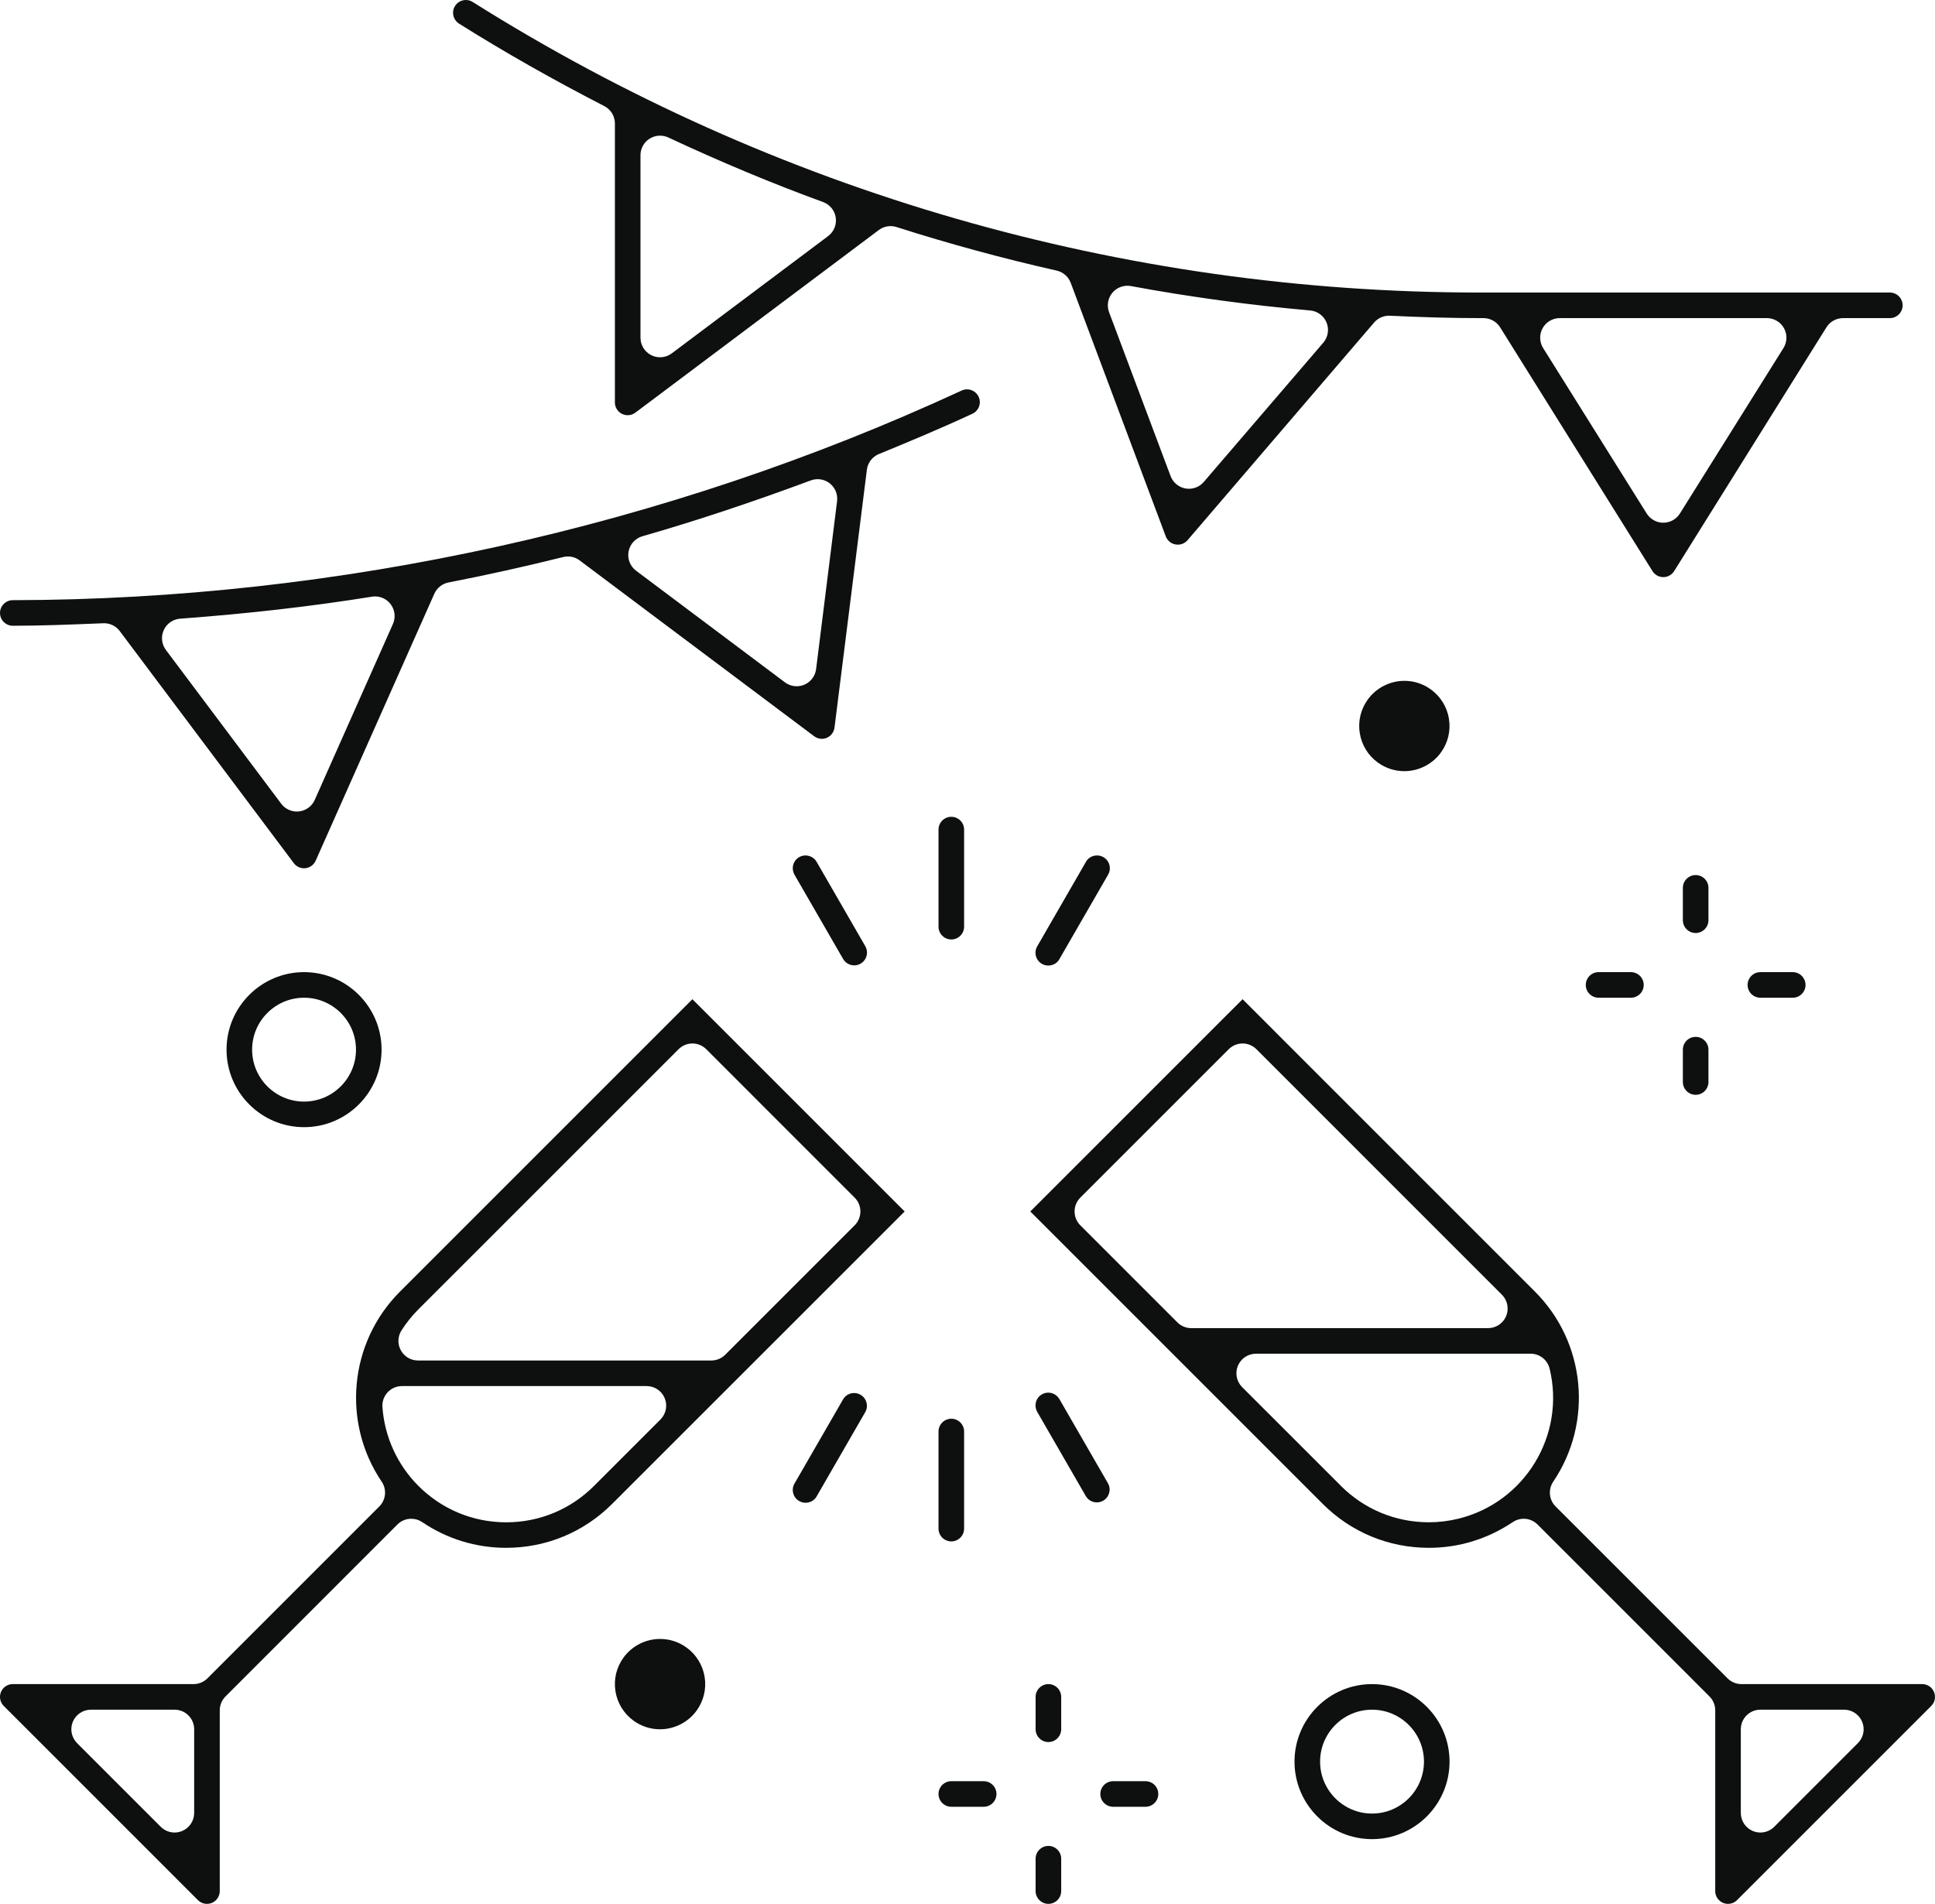 <?xml version="1.0" encoding="utf-8"?>
<!-- Generator: Adobe Illustrator 21.1.0, SVG Export Plug-In . SVG Version: 6.00 Build 0)  -->
<svg version="1.1" id="Слой_1" xmlns="http://www.w3.org/2000/svg" xmlns:xlink="http://www.w3.org/1999/xlink" x="0px" y="0px"
	 viewBox="0 0 331.893 326.559" enable-background="new 0 0 331.893 326.559" xml:space="preserve">
<g>
	<path fill="#0E0F0F" d="M52.152,148.931c-0.687,0-1.343-0.328-1.755-0.877l-29.859-39.812c-0.635-0.847-1.632-1.343-2.685-1.343
		c-0.045,0-0.901,0.034-0.901,0.034c-4.848,0.196-9.862,0.399-14.757,0.399c-1.21,0-2.194-0.985-2.194-2.194
		s0.984-2.194,2.194-2.194c55.795-0.087,112.051-12.511,162.69-35.93c0.365-0.166,0.667-0.232,0.977-0.232
		c0.863,0,1.649,0.508,2.004,1.293c0.497,1.103,0.005,2.405-1.099,2.903c-5.427,2.52-10.906,4.806-16.022,6.903
		c-1.121,0.459-1.907,1.487-2.057,2.688l-5.551,44.213c-0.096,0.792-0.6,1.465-1.318,1.772c-0.272,0.116-0.554,0.175-0.843,0.175
		c-0.48,0-0.947-0.156-1.323-0.438l-40.236-30.17c-0.586-0.44-1.294-0.671-2.013-0.671c-0.271,0-0.544,0.032-0.812,0.099
		c-6.473,1.613-13.091,3.081-19.67,4.364c-1.074,0.21-1.98,0.93-2.424,1.931l-20.35,45.783c-0.316,0.711-0.988,1.204-1.757,1.292
		C52.323,148.926,52.237,148.931,52.152,148.931z M64.33,102.303c-0.177,0-0.355,0.014-0.533,0.043
		c-10.329,1.66-21.092,2.895-32.905,3.775c-1.222,0.091-2.299,0.842-2.807,1.958c-0.507,1.117-0.365,2.422,0.371,3.403
		l19.777,26.373c0.637,0.851,1.636,1.343,2.685,1.343c0.125,0,0.251-0.007,0.377-0.021c1.183-0.134,2.206-0.885,2.691-1.973
		l13.411-30.18c0.5-1.125,0.343-2.434-0.408-3.41C66.35,102.779,65.362,102.303,64.33,102.303z M140.245,82.192
		c-0.393,0-0.788,0.069-1.167,0.209c-10.352,3.838-19.802,6.972-28.891,9.579c-1.225,0.351-2.144,1.366-2.375,2.619
		c-0.23,1.254,0.268,2.529,1.288,3.294l25.534,19.145c0.59,0.443,1.299,0.671,2.013,0.671c0.444,0,0.89-0.088,1.313-0.267
		c1.101-0.467,1.87-1.486,2.018-2.673l3.598-28.803c0.146-1.164-0.327-2.319-1.245-3.047
		C141.727,82.44,140.991,82.192,140.245,82.192z"/>
	<path fill="#0E0F0F" d="M35.498,326.558c-0.586,0-1.137-0.228-1.551-0.642L0.643,292.611c-0.408-0.407-0.642-0.973-0.642-1.55
		c-0.001-0.587,0.228-1.138,0.642-1.553c0.414-0.414,0.964-0.642,1.551-0.642H33.2c0.89,0,1.744-0.354,2.374-0.983l29.487-29.488
		c1.137-1.137,1.308-2.92,0.407-4.252c-6.883-10.188-5.569-23.893,3.124-32.588l50.171-50.165l36.406,36.406l-50.164,50.149
		c-4.859,4.866-11.323,7.545-18.201,7.545l0,0c-5.145,0-10.12-1.524-14.388-4.41c-0.571-0.386-1.227-0.576-1.878-0.576
		c-0.866,0-1.727,0.334-2.375,0.984l-29.486,29.497c-0.629,0.629-0.983,1.483-0.983,2.373v31.008c0,0.576-0.234,1.141-0.641,1.547
		C36.636,326.33,36.084,326.558,35.498,326.558z M15.593,293.254c-1.358,0-2.581,0.819-3.102,2.072
		c-0.519,1.255-0.232,2.698,0.727,3.659l14.355,14.355c0.643,0.642,1.501,0.983,2.375,0.983c0.433,0,0.868-0.084,1.284-0.256
		c1.254-0.52,2.072-1.744,2.072-3.102v-14.355c0-1.854-1.503-3.357-3.357-3.357H15.593z M68.943,237.745
		c-0.932,0-1.821,0.387-2.456,1.07s-0.959,1.597-0.892,2.527c0.364,5.118,2.567,9.934,6.201,13.558
		c4.019,4.007,9.356,6.214,15.03,6.214c5.698,0,11.051-2.221,15.073-6.255l11.382-11.382c0.961-0.961,1.248-2.404,0.729-3.659
		c-0.52-1.254-1.744-2.072-3.102-2.072H68.943z M118.763,178.983c-0.859,0-1.718,0.328-2.373,0.983L71.699,224.65
		c-1.071,1.086-2.018,2.271-2.83,3.539c-0.661,1.033-0.708,2.345-0.119,3.422c0.589,1.077,1.718,1.746,2.945,1.746h50.319
		c0.89,0,1.744-0.354,2.374-0.983l22.204-22.204c1.31-1.311,1.31-3.437,0-4.747l-25.456-25.457
		C120.481,179.311,119.622,178.983,118.763,178.983z"/>
	<path fill="#0E0F0F" d="M296.393,326.558c-1.211,0-2.195-0.983-2.195-2.193v-31.008c0-0.89-0.354-1.744-0.984-2.374l-29.498-29.497
		c-0.649-0.649-1.508-0.983-2.374-0.983c-0.651,0-1.307,0.19-1.878,0.576c-4.27,2.885-9.245,4.411-14.39,4.411
		c-6.881,0-13.344-2.679-18.202-7.542l-50.151-50.151l36.408-36.407l50.154,50.159c8.699,8.695,10.015,22.404,3.129,32.594
		c-0.901,1.332-0.73,3.117,0.408,4.253l29.497,29.487c0.629,0.629,1.483,0.983,2.373,0.983h31.008c0.892,0,1.687,0.531,2.028,1.354
		c0.34,0.821,0.153,1.76-0.478,2.39l-33.307,33.305C297.534,326.324,296.969,326.558,296.393,326.558z M301.943,293.254
		c-1.854,0-3.357,1.503-3.357,3.357v14.355c0,1.358,0.819,2.581,2.072,3.102c0.415,0.171,0.851,0.256,1.284,0.256
		c0.874,0,1.732-0.341,2.375-0.984l14.354-14.355c0.96-0.96,1.247-2.403,0.727-3.658c-0.52-1.254-1.744-2.072-3.102-2.072H301.943z
		 M229.982,254.854c4.029,4.033,9.387,6.253,15.086,6.253c1.69,0,3.379-0.202,5.022-0.6c11.427-2.769,18.472-14.318,15.703-25.746
		c-0.364-1.507-1.713-2.567-3.262-2.567h-47.105c-1.358,0-2.582,0.819-3.102,2.072c-0.519,1.255-0.232,2.699,0.729,3.659
		l16.816,16.81C229.906,254.776,229.943,254.815,229.982,254.854z M213.128,178.983c-0.89,0-1.744,0.354-2.373,0.983l-25.457,25.457
		c-1.311,1.311-1.311,3.437,0,4.748l16.652,16.652c0.63,0.63,1.484,0.984,2.374,0.984h50.912c1.358,0,2.581-0.819,3.102-2.072
		c0.519-1.255,0.232-2.698-0.727-3.658l-42.108-42.109C214.872,179.336,214.019,178.983,213.128,178.983z"/>
	<path fill="#0E0F0F" d="M285.3,98.991c-0.768,0-1.468-0.389-1.871-1.04l-26.127-41.809c-0.614-0.981-1.69-1.577-2.847-1.577H253.9
		c-4.656,0-9.585-0.13-15.508-0.408c-0.052-0.002-0.105-0.003-0.157-0.003c-0.977,0-1.909,0.426-2.549,1.172l-31.995,37.33
		c-0.416,0.486-1.023,0.766-1.664,0.766c-0.145,0-0.28-0.012-0.412-0.035c-0.751-0.132-1.391-0.665-1.663-1.389l-16.303-43.487
		c-0.397-1.059-1.301-1.847-2.404-2.096c-9.224-2.082-18.467-4.596-27.472-7.472c-0.334-0.107-0.679-0.159-1.021-0.159
		c-0.717,0-1.426,0.23-2.015,0.671l-41.759,31.324c-0.377,0.283-0.844,0.439-1.316,0.439c-1.21,0-2.194-0.985-2.194-2.194V21.18
		c0-1.258-0.704-2.411-1.823-2.985c-8.781-4.513-17.16-9.27-24.905-14.139c-1.026-0.645-1.337-2.003-0.693-3.028
		C78.452,0.385,79.148,0,79.911,0c0.409,0,0.812,0.117,1.162,0.337c51.792,32.606,111.519,49.841,172.722,49.84h70.351
		c1.21,0,2.194,0.985,2.194,2.194c0,1.21-0.984,2.194-2.194,2.194h-8.027c-1.158,0-2.234,0.596-2.847,1.579l-26.107,41.798
		c-0.184,0.297-0.429,0.542-0.715,0.719C286.098,98.88,285.711,98.991,285.3,98.991z M267.527,54.565
		c-1.221,0-2.345,0.663-2.936,1.73c-0.592,1.068-0.556,2.372,0.09,3.407l17.763,28.382c0.614,0.98,1.69,1.576,2.846,1.576
		s2.232-0.596,2.846-1.576l17.763-28.382c0.646-1.035,0.682-2.339,0.09-3.407c-0.591-1.067-1.715-1.73-2.936-1.73H267.527z
		 M193.372,49.014c-0.983,0-1.929,0.432-2.573,1.201c-0.777,0.928-0.995,2.202-0.57,3.335l10.552,28.11
		c0.417,1.111,1.39,1.919,2.558,2.126c0.195,0.034,0.391,0.051,0.585,0.051c0.969,0.001,1.904-0.42,2.548-1.17l20.5-23.886
		c0.819-0.955,1.036-2.288,0.561-3.453s-1.561-1.967-2.815-2.077c-10.288-0.904-20.629-2.311-30.736-4.181
		C193.779,49.032,193.574,49.014,193.372,49.014z M113.212,23.269c-0.629,0-1.255,0.176-1.803,0.525
		c-0.968,0.616-1.554,1.684-1.554,2.832v31.296c0,1.272,0.719,2.434,1.856,3.002c0.475,0.238,0.989,0.354,1.501,0.354
		c0.714,0,1.421-0.227,2.015-0.671l26.815-20.111c0.985-0.739,1.486-1.958,1.306-3.177c-0.18-1.219-1.013-2.241-2.171-2.662
		c-8.583-3.128-17.513-6.854-26.544-11.073C114.181,23.373,113.695,23.269,113.212,23.269z"/>
	<path fill="#0E0F0F" d="M163.17,161.143c-1.21,0-2.194-0.985-2.194-2.194v-16.653c0-1.21,0.984-2.194,2.194-2.194
		c1.21,0,2.194,0.985,2.194,2.194v16.653C165.364,160.158,164.38,161.143,163.17,161.143z"/>
	<path fill="#0E0F0F" d="M146.51,165.583c-0.781,0-1.508-0.42-1.899-1.096l-8.326-14.432c-0.624-1.097-0.256-2.439,0.797-3.037
		c0.335-0.191,0.698-0.288,1.079-0.288c0.791,0,1.524,0.426,1.914,1.111l8.337,14.45c0.192,0.333,0.294,0.712,0.294,1.096
		c0.001,1.209-0.982,2.194-2.191,2.195H146.51z"/>
	<path fill="#0E0F0F" d="M138.168,257.76c-0.392,0-0.763-0.102-1.106-0.302c-0.505-0.296-0.865-0.771-1.013-1.338
		c-0.148-0.568-0.066-1.159,0.23-1.664l8.338-14.452c0.387-0.66,1.096-1.066,1.885-1.066c0.382,0,0.745,0.097,1.08,0.288
		c0.51,0.29,0.877,0.761,1.032,1.325c0.156,0.565,0.082,1.156-0.208,1.666c0,0-8.369,14.509-8.378,14.524
		C139.667,257.356,138.958,257.76,138.168,257.76L138.168,257.76z"/>
	<path fill="#0E0F0F" d="M163.17,264.389c-1.21,0-2.194-0.984-2.194-2.194v-16.653c0-1.21,0.984-2.194,2.194-2.194
		c1.21,0,2.194,0.984,2.194,2.194v16.653C165.364,263.405,164.38,264.389,163.17,264.389z"/>
	<path fill="#0E0F0F" d="M188.135,257.697c-0.79,0-1.5-0.406-1.898-1.085l-8.315-14.413c-0.624-1.097-0.256-2.44,0.797-3.038
		c0.335-0.191,0.698-0.287,1.079-0.287c0.79,0,1.523,0.426,1.912,1.11l8.338,14.452c0.579,1.019,0.221,2.355-0.81,2.958
		C188.897,257.595,188.526,257.697,188.135,257.697L188.135,257.697z"/>
	<path fill="#0E0F0F" d="M179.798,165.616c-0.392,0-0.764-0.102-1.107-0.302c-1.042-0.612-1.392-1.959-0.781-3.003
		c0,0,8.381-14.528,8.4-14.566c0.361-0.611,1.071-1.016,1.861-1.016c0.391,0,0.763,0.102,1.106,0.302
		c0.505,0.297,0.865,0.771,1.013,1.339c0.147,0.567,0.066,1.158-0.231,1.664c0,0-8.381,14.527-8.4,14.565
		C181.298,165.211,180.588,165.616,179.798,165.616L179.798,165.616z"/>
	<path fill="#0E0F0F" d="M235.332,315.457c-7.332,0-13.296-5.964-13.296-13.296s5.964-13.296,13.296-13.296
		s13.296,5.964,13.296,13.296S242.664,315.457,235.332,315.457z M235.332,293.254c-4.911,0-8.908,3.997-8.908,8.908
		c0,4.911,3.997,8.908,8.908,8.908s8.908-3.997,8.908-8.908C244.24,297.25,240.243,293.254,235.332,293.254z"/>
	<path fill="#0E0F0F" d="M52.152,193.337c-7.332,0-13.296-5.964-13.296-13.296s5.964-13.296,13.296-13.296
		s13.296,5.964,13.296,13.296S59.484,193.337,52.152,193.337z M52.152,171.134c-4.911,0-8.908,3.997-8.908,8.908
		s3.997,8.908,8.908,8.908s8.908-3.997,8.908-8.908S57.063,171.134,52.152,171.134z"/>
	<path fill="#0E0F0F" d="M240.87,132.273c-1.641,0-3.211-0.512-4.545-1.48c-1.673-1.217-2.773-3.011-3.097-5.055
		c-0.324-2.043,0.169-4.09,1.384-5.764c1.454-1.999,3.799-3.193,6.275-3.193c1.64,0,3.211,0.512,4.545,1.48
		c1.658,1.199,2.785,3.039,3.096,5.053c0.323,2.049-0.17,4.093-1.384,5.765C245.691,131.079,243.346,132.273,240.87,132.273
		L240.87,132.273z"/>
	<path fill="#0E0F0F" d="M113.204,296.612c-1.641,0-3.211-0.512-4.545-1.48c-1.673-1.217-2.773-3.011-3.097-5.055
		s0.169-4.09,1.384-5.764c1.454-1.999,3.799-3.193,6.275-3.193c1.64,0,3.211,0.512,4.545,1.48c1.658,1.199,2.785,3.039,3.096,5.053
		c0.323,2.049-0.17,4.093-1.384,5.765C118.025,295.419,115.68,296.612,113.204,296.612L113.204,296.612z"/>
	<path fill="#0E0F0F" d="M290.841,187.787c-1.21,0-2.194-0.984-2.194-2.194v-5.551c0-1.21,0.984-2.194,2.194-2.194
		s2.194,0.984,2.194,2.194v5.551C293.035,186.802,292.05,187.787,290.841,187.787z"/>
	<path fill="#0E0F0F" d="M290.841,160.033c-1.21,0-2.194-0.985-2.194-2.194v-5.551c0-1.21,0.984-2.194,2.194-2.194
		s2.194,0.985,2.194,2.194v5.551C293.035,159.048,292.05,160.033,290.841,160.033z"/>
	<path fill="#0E0F0F" d="M301.943,171.134c-1.21,0-2.194-0.984-2.194-2.194c0-1.21,0.984-2.194,2.194-2.194h5.551
		c1.21,0,2.194,0.984,2.194,2.194c0,1.21-0.984,2.194-2.194,2.194H301.943z"/>
	<path fill="#0E0F0F" d="M274.188,171.134c-1.21,0-2.194-0.984-2.194-2.194c0-1.21,0.984-2.194,2.194-2.194h5.551
		c1.21,0,2.194,0.984,2.194,2.194c0,1.21-0.984,2.194-2.194,2.194H274.188z"/>
	<path fill="#0E0F0F" d="M179.823,326.559c-1.21,0-2.194-0.984-2.194-2.194v-5.551c0-1.21,0.984-2.194,2.194-2.194
		s2.194,0.984,2.194,2.194v5.551C182.016,325.575,181.032,326.559,179.823,326.559z"/>
	<path fill="#0E0F0F" d="M179.823,298.805c-1.21,0-2.194-0.984-2.194-2.194v-5.551c0-1.21,0.984-2.194,2.194-2.194
		s2.194,0.984,2.194,2.194v5.551C182.016,297.82,181.032,298.805,179.823,298.805z"/>
	<path fill="#0E0F0F" d="M190.925,309.906c-1.21,0-2.194-0.984-2.194-2.194s0.984-2.194,2.194-2.194h5.551
		c1.21,0,2.194,0.984,2.194,2.194s-0.984,2.194-2.194,2.194H190.925z"/>
	<path fill="#0E0F0F" d="M163.17,309.906c-1.21,0-2.194-0.984-2.194-2.194s0.984-2.194,2.194-2.194h5.551
		c1.21,0,2.194,0.984,2.194,2.194s-0.984,2.194-2.194,2.194H163.17z"/>
</g>
</svg>
